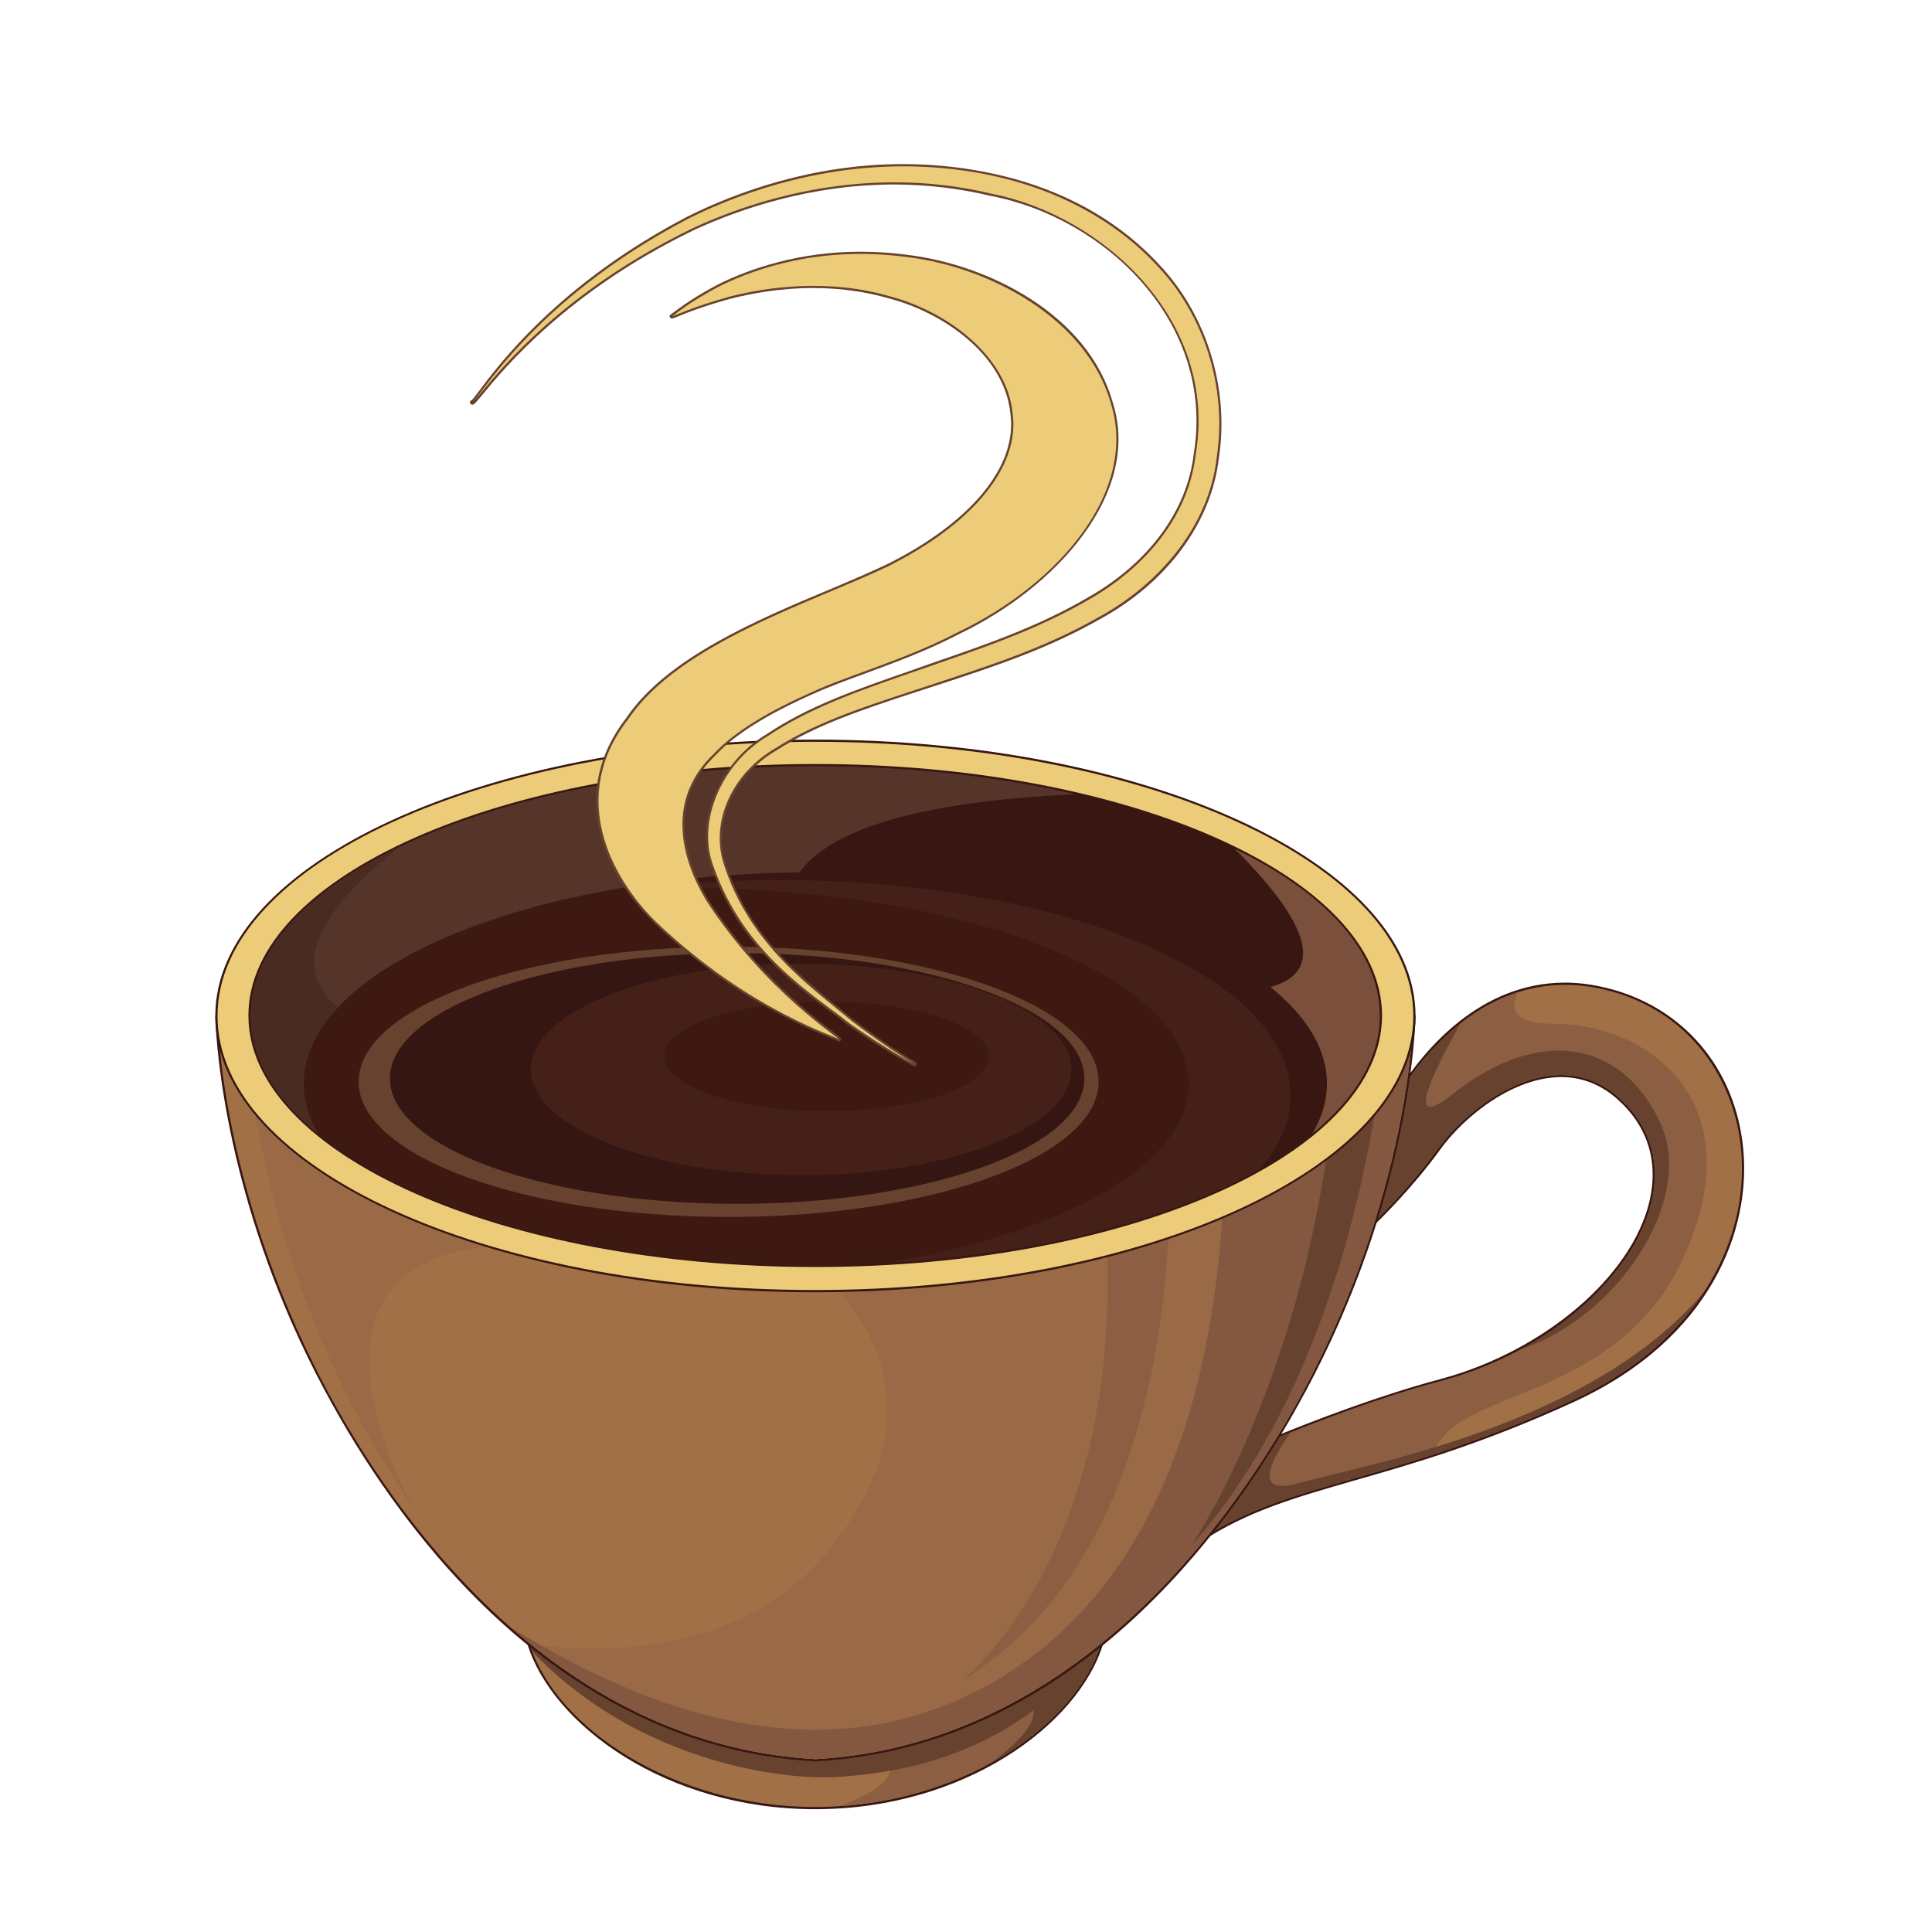 <?xml version="1.0" encoding="UTF-8"?>
<svg id="Layer_1" data-name="Layer 1" xmlns="http://www.w3.org/2000/svg" version="1.1" viewBox="0 0 2100 2100">
  <defs>
    <style>
      .cls-1 {
        fill: #3d1912;
      }

      .cls-1, .cls-2, .cls-3, .cls-4, .cls-5, .cls-6, .cls-7, .cls-8, .cls-9, .cls-10, .cls-11, .cls-12, .cls-13, .cls-14 {
        stroke-width: 0px;
      }

      .cls-2 {
        fill: #381712;
      }

      .cls-3 {
        fill: none;
      }

      .cls-4 {
        fill: #553529;
      }

      .cls-5 {
        fill: #351612;
      }

      .cls-6 {
        fill: #67422e;
      }

      .cls-7 {
        fill: #996a45;
      }

      .cls-8 {
        fill: #7a503c;
      }

      .cls-9 {
        fill: #a17047;
      }

      .cls-10 {
        fill: #8d5f42;
      }

      .cls-11 {
        fill: #845840;
      }

      .cls-12 {
        fill: #4a2b22;
      }

      .cls-13 {
        fill: #442019;
      }

      .cls-14 {
        fill: #eccc78;
      }
    </style>
  </defs>
  <g>
    <path class="cls-2" d="M1196.79,1783.98c-.66,0-1.1.22-1.54.66-95,76.79-199,118.92-308.71,125.06-110.36-6.14-214.36-48.27-309.58-125.5-.44-.44-.88-.44-1.54-.44-.44,0-.88,0-1.32.22-.88.66-1.32,1.76-.88,2.85,26.99,88.2,151.39,179.69,312.87,179.69s285.67-91.27,312.87-179.47c.44-.88,0-1.97-.88-2.63-.44-.22-.88-.44-1.32-.44h0Z"/>
    <path class="cls-9" d="M575.43,1786.17c28.08,91.49,156.44,177.94,310.68,177.94s282.38-86.23,310.68-177.72c-85.79,69.33-189.13,118.92-310.46,125.72-121.55-6.8-225.11-56.39-310.9-125.94h0Z"/>
    <path class="cls-10" d="M912.22,1963.23c142.18-9,257.8-90.61,284.57-176.84-68.89,55.73-149.42,98.73-241.35,116.94,29.62,23.04,1.1,43.66-43.22,59.9h0Z"/>
    <path class="cls-6" d="M575.43,1786.17c1.1,3.07,2.19,6.14,3.29,9.22,117.82,122.87,277.55,139.98,333.06,136.03,61-4.17,139.1-18.43,211.51-72.4,0,0,7.02,19.09-46.73,57.48,61-33.57,105.1-80.96,120.24-130.11-85.79,69.33-189.13,118.92-310.46,125.72-121.55-6.8-225.11-56.39-310.9-125.94h0Z"/>
    <path class="cls-2" d="M1745.09,1073.54c-14.92-3.51-29.62-5.49-43.88-5.49-91.71,0-152.05,71.97-179.69,114.97-.22.22-.44.66-.44.88-7.68,49.15-19.75,99.39-35.76,149.64-.44,1.1,0,2.19.88,2.85.44.22.88.44,1.32.44.66,0,1.32-.22,1.76-.88,13.38-12.73,47.61-46.95,75.48-85.57,27.65-38.4,80.96-79.64,132.3-79.64,22.16,0,42.56,7.9,60.12,23.26,33.57,29.4,45.86,68.02,35.76,111.68-19.31,82.06-115.19,163.46-227.96,193.52-64.94,17.33-136.47,44.54-184.74,64.51-.44.22-.88.44-1.1.88-23.7,38.18-49.15,74.38-76.13,107.29-.66.88-.66,2.19.22,3.07.44.44,1.1.66,1.76.66.44,0,.88,0,1.32-.22,49.59-32.69,101.37-47.61,166.97-66.48,62.31-17.77,139.76-40.15,238.06-85.35,148.54-68.45,192.2-187.15,183.42-275.36-8.56-87.76-66.04-154.68-149.64-174.65h0Z"/>
    <path class="cls-9" d="M1744.43,1075.73c-115.19-27.43-189.35,59.9-220.94,108.61-6.14,39.27-16.89,90.83-35.98,150.07,23.26-22.38,52.44-53.97,75.26-85.57,36.86-50.9,127.69-116.29,195.93-56.61,105.75,92.37-11.41,261.09-193.08,309.14-64.29,17.11-134.5,43.88-184.52,64.51-22.16,36.2-47.61,72.62-76.13,107.29,98.73-64.73,206.46-60.12,405.46-151.83,252.54-116.29,224.23-400.2,34.01-445.62h0Z"/>
    <path class="cls-10" d="M1689.36,1112.81c-44.98,0-48.49-16.46-39.05-34.45-62.31,19.75-104.88,72.18-126.82,105.97-6.14,39.27-16.89,90.83-35.98,150.07,23.26-22.38,52.44-53.97,75.26-85.57,36.86-50.9,127.69-116.29,195.93-56.61,105.75,92.37-11.41,261.09-193.08,309.14-64.29,17.11-134.5,43.88-184.52,64.51-22.16,36.2-47.61,72.62-76.13,107.29,69.99-45.86,144.59-57.05,252.98-92.15,20.62-72.84,199.44-54.85,272.06-214.36,77.89-171.58-41.25-253.85-140.64-253.85h0Z"/>
    <path class="cls-6" d="M1411.37,1612.18c-48.93,13.82-31.38-22.82-8.56-55.07-7.46,3.07-14.92,5.92-21.72,8.78-22.16,36.2-47.61,72.62-76.13,107.29,98.73-64.73,206.46-60.12,405.46-151.83,64.94-30.06,111.24-71.09,141.08-116.29-123.53,145.47-369.26,187.15-440.13,207.12h0Z"/>
    <path class="cls-6" d="M1578.78,1189.39c-50.68,40.15-26.11-15.14,8.56-76.79-28.96,23.04-50.46,50.9-63.85,71.75-6.14,39.27-16.89,90.83-35.98,150.07,23.26-22.38,52.44-53.97,75.26-85.57,36.86-50.9,127.69-116.29,195.93-56.61,87.54,76.57,22.16,205.15-105.75,274.48,107.51-35.98,188.03-163.02,152.93-243.32-39.93-90.83-130.55-110.58-227.09-34.01h0Z"/>
    <path class="cls-2" d="M1536.21,1101.84c-1.32,0-2.41,1.1-2.41,2.41,0,0,0,3.73-.44,10.97-12.94,159.51-297.3,284.57-647.69,284.57s-633.43-125.06-646.37-284.57c-.44-7.24-.44-10.97-.44-10.97,0-1.32-1.1-2.41-2.41-2.41h0c-1.32,0-2.41,1.1-2.41,2.41,0,3.73.22,7.46.44,11.41,2.85,48.05,19.97,219.85,127.69,412.49,76.79,137.79,247.05,371.02,523.94,386.38h.44c276.89-15.36,447.15-248.59,523.94-386.38,107.73-192.86,124.84-364.65,127.69-412.7.22-3.73.44-7.46.44-11.19,0-1.32-1.1-2.41-2.41-2.41h0Z"/>
    <path class="cls-9" d="M885.67,1402.21c-358.51,0-649.23-133.4-649.23-297.95,0,0,1.97,197.47,127.69,422.8,98.51,176.4,272.72,371.24,522.19,385.06,249.47-13.82,423.67-208.66,522.19-385.06,125.72-225.33,127.69-422.8,127.69-422.8,0,164.56-292.03,297.95-650.54,297.95h0Z"/>
    <path class="cls-7" d="M533.52,1354.38c-116.72-34.67-207.78-86.01-256.71-146.56,23.04,132.74,73.06,287.86,175.31,435.52,0,0-157.53-266.36,81.4-288.96h0Z"/>
    <path class="cls-7" d="M911.34,1401.77c65.82,77.45,78.33,169.82-6.58,278.43-71.31,91.27-186.93,124.4-327.57,107.29,85.57,68.89,188.47,117.82,309.14,124.62,249.47-13.82,423.67-208.66,522.19-385.06,125.72-225.33,127.69-422.8,127.69-422.8,0,160.61-278.21,291.37-624.87,297.52h0Z"/>
    <path class="cls-11" d="M1328.65,1322.13c-12.51,194.39-70.65,395.37-236.52,498.71-175.53,109.05-367.95,53.54-538.21-52.88,89.74,78.99,200.54,136.91,332.4,144.15,249.47-13.82,423.67-208.66,522.19-385.06,109.48-196.37,125.06-371.46,127.26-413.36-5.7,82.28-84.25,156-207.12,208.44h0Z"/>
    <path class="cls-11" d="M1535.99,1108.64c.22-2.85.22-4.39.22-4.39,0,1.32,0,2.85-.22,4.39h0Z"/>
    <path class="cls-11" d="M1535.77,1113.69c.22-1.76.22-3.29.22-5.05,0,1.32,0,3.07-.22,5.05h0Z"/>
    <path class="cls-10" d="M1045.18,1827.2c167.85-102.9,215.68-314.85,224.89-482.7-21.28,7.02-43.66,13.6-66.7,19.53,10.75,332.62-158.19,463.17-158.19,463.17h0Z"/>
    <path class="cls-6" d="M1441.65,1258.72c-39.05,263.29-146.78,421.48-146.78,421.48,124.62-139.98,177.5-337.89,199.66-471.29-14.26,17.55-32.03,34.23-52.88,49.81h0Z"/>
    <path class="cls-2" d="M885.67,803.89c-359.39,0-651.64,134.72-651.64,300.37s292.25,300.37,651.64,300.37,652.95-134.72,652.95-300.37-292.91-300.37-652.95-300.37h0Z"/>
    <path class="cls-14" d="M885.67,806.3c-358.51,0-649.23,133.4-649.23,297.95s290.71,297.95,649.23,297.95,650.54-133.4,650.54-297.95-292.03-297.95-650.54-297.95h0Z"/>
    <path class="cls-2" d="M886.11,830.44c-339.64,0-616.09,122.65-616.09,273.38s276.45,273.38,616.09,273.38,616.09-122.65,616.09-273.38-276.23-273.38-616.09-273.38h0Z"/>
    <path class="cls-13" d="M847.27,956.6c-293.35,0-533.6,95.88-554,217.43,70.21,115.63,308.92,200.76,592.84,200.76,196.37,0,371.02-40.81,483.35-104,21.5-25.01,33.35-52,33.35-80.08,0-129.23-248.81-234.11-555.54-234.11h0Z"/>
    <path class="cls-1" d="M743.05,965.15c-195.27,0-366.63,39.49-464.05,98.95-4.17,12.94-6.58,26.33-6.58,39.71,0,149.64,274.7,270.97,613.68,270.97,26.99,0,53.54-.88,79.64-2.19,192.2-33.13,326.48-107.73,326.48-194.61,0-117.6-245.96-212.82-549.18-212.82h0Z"/>
    <path class="cls-6" d="M791.98,1029c-222.26,0-402.17,65.82-402.17,146.78s179.91,147,402.17,147,402.17-65.82,402.17-147-180.13-146.78-402.17-146.78h0Z"/>
    <path class="cls-5" d="M801.2,1036.02c-208.44,0-377.38,61-377.38,136.25s168.94,136.25,377.38,136.25,377.38-61,377.38-136.25-168.94-136.25-377.38-136.25h0Z"/>
    <path class="cls-13" d="M870.75,1047.43c-162.14,0-293.79,51.56-293.79,114.97s131.64,114.97,293.79,114.97,293.79-51.56,293.79-114.97-131.64-114.97-293.79-114.97h0Z"/>
    <path class="cls-1" d="M898.39,1088.68c-97.64,0-176.62,26.55-176.62,59.46s78.99,59.68,176.62,59.68,176.62-26.77,176.62-59.68-78.99-59.46-176.62-59.46h0Z"/>
    <path class="cls-4" d="M272.43,1103.82c0,46.51,26.55,90.18,73.28,128.57-10.31-17.55-15.8-35.76-15.8-54.41,0-124.62,239.81-225.99,539.08-229.72,41.69-57.7,169.38-78.99,300.15-84.91-84.69-19.53-180.79-30.5-283.03-30.5-338.98,0-613.68,121.33-613.68,270.97h0Z"/>
    <path class="cls-12" d="M272.43,1103.82c0,46.51,26.55,90.18,73.28,128.57-10.31-17.55-15.8-35.76-15.8-54.41,0-29.18,13.38-57.27,37.52-82.94-59.24-48.71-8.34-115.41,67.36-174.65-100.71,48.27-162.36,112.56-162.36,183.42h0Z"/>
    <path class="cls-8" d="M1342.04,922.59c93.91,93.69,89.3,136.25,38.83,150.29,39.27,31.59,61.43,67.14,61.43,105.1,0,18.65-5.49,36.86-15.8,54.19,46.73-38.18,73.28-81.84,73.28-128.35,0-69.77-59.68-133.4-157.75-181.23h0Z"/>
    <path class="cls-6" d="M985.28,276.87c-16.67-2.19-33.35-3.29-49.81-3.29-67.36,0-120.02,18.65-152.27,34.23-28.96,14.92-44.32,26.77-51.12,31.81-1.1.88-1.97,1.54-2.41,1.76-.44.22-.88.44-1.1.66-.88.88-1.1,2.19-.22,3.07.44.66,1.1,1.1,1.97,1.1s1.76-.22,5.92-1.97c8.34-3.51,27.86-11.41,57.92-19.53,20.4-5.27,52.66-11.63,89.96-11.63,28.96,0,56.83,3.95,82.72,11.41,58.8,15.58,125.06,61.43,131.42,125.06,7.9,56.61-42.13,117.82-133.84,163.68-17.99,8.56-39.05,17.55-61.43,26.99-79.21,33.13-177.72,74.6-221.82,139.54-63.41,80.96-26.33,168.29,29.62,223.36,56.39,54.19,121.11,96.32,192.42,125.28,2.85,1.1,5.49,2.19,6.58,2.85.44.44,1.1.88,1.97.88h.22c.88-.22,1.76-.88,2.19-1.76.44-1.97.22-2.19-7.24-7.9-20.84-15.58-84.03-63.41-136.47-143.71-21.72-35.76-49.59-103.78,7.46-157.97,20.84-22.38,55.29-44.1,105.32-66.26,16.24-7.46,35.98-14.7,56.83-22.38,31.59-11.63,67.58-24.79,102.02-42.78,107.07-51.12,198.78-154.24,167.41-251.88-26.77-95.44-134.94-150.07-224.23-160.61h0Z"/>
    <path class="cls-14" d="M985.06,279.29c-93.47-12.29-163.24,12.51-200.76,30.72-38.4,19.75-53.32,34.45-53.97,33.79.44.66,21.72-10.09,63.19-21.5,41.25-10.53,107.29-19.53,173.77-.22,66.04,17.55,127.48,67.36,133.4,127.04,8.12,59.9-45.64,121.33-135.15,166.31-82.06,39.27-226.43,83.16-282.38,165.87-66.48,84.91-18.21,173.33,29.18,220.07,102.9,98.73,201.85,126.82,199.44,128.35,2.85-.22-78.77-50.9-143.27-149.64-29.84-48.93-43.88-112.12,7.68-161.04,23.48-25.01,61.87-46.95,106.19-66.7,41.03-18.87,101.37-35.11,158.85-65.16,112.78-53.97,195.93-155.78,166.09-249.03-25.89-91.71-131.86-148.32-222.26-158.85h0Z"/>
    <path class="cls-6" d="M1082.92,189.55c-32.91-7.46-67.14-11.19-101.15-11.19-98.73,0-181.45,30.72-233.67,56.61-140.42,73.06-206.46,161.92-228.18,191.1-3.07,3.95-5.7,7.68-7.02,8.78-.22,0-.66.22-.88.44-1.1.44-1.54,1.97-1.1,3.07.44.88,1.54,1.54,2.41,1.54,1.97,0,3.29-1.54,10.97-10.75,22.82-27.86,92.37-112.78,230.82-179.47,48.71-22.38,125.94-49.15,216.99-49.15,35.76,0,71.09,4.39,105.32,12.51,124.18,23.92,243.76,138.01,220.07,280.62-7.24,61.87-49.37,118.7-115.41,156-53.1,31.16-110.36,50.9-165.87,69.99l-29.18,10.31c-55.73,19.31-108.61,37.74-153.37,67.8-51.78,30.5-78.99,95.22-60.56,144.37,28.74,82.06,86.67,125.5,128.79,157.1,7.24,5.27,14.04,10.31,19.97,15.14,24.57,17.33,47.83,31.81,69.11,43.22.88.44,1.54.88,1.76,1.1.44.22.88.44,1.32.44h.44c1.32-.22,2.19-1.54,1.97-2.85-.22-1.1-.44-1.32-3.29-3.07-20.4-12.29-42.78-27.65-66.04-45.42-5.49-4.61-11.41-9.43-17.55-14.48-40.81-33.13-96.76-78.33-120.89-155.56-14.04-44.32,9.43-95.88,56.17-122.65,42.56-27.43,95-44.54,150.29-62.75l28.52-9.22c56.61-18.65,115.19-37.74,172.02-70.21,73.06-39.71,121.33-105.32,129.23-175.53,11.41-74.6-13.16-154.68-64.07-208.88-56.61-61.87-128.13-87.98-177.94-98.95h0Z"/>
    <path class="cls-14" d="M1082.26,191.74c-127.91-28.52-247.05,2.85-333.06,45.42-174.21,90.62-233.23,205.15-236.08,200.1,2.41,5.05,67.58-106.19,241.13-189.79,85.35-39.27,201.85-66.26,323.63-36.86,119.14,23.04,246.39,136.47,221.82,283.25-8.12,70.43-58.36,125.06-116.29,157.97-58.36,34.01-121.77,54.63-181.67,75.48-59.9,20.84-118.26,39.93-166.97,72.62-50.68,29.84-77.45,93.03-59.46,141.3,33.57,95.66,107.51,138.88,148.1,171.14,44.1,30.94,70.87,44.1,70.65,44.32.22-.22-25.89-14.7-68.67-47.17-38.84-33.35-110.8-80.96-138.88-171.14-14.48-44.98,9.22-98.07,57.05-125.5,46.29-29.62,104.22-47.39,164.34-67.14,60.12-19.97,124.84-39.71,186.5-75.04,61.21-33.13,119.36-95.22,128.13-173.55,11.63-76.13-14.04-154.46-63.41-206.9-48.71-53.32-113.65-84.47-176.84-98.51h0Z"/>
  </g>
  <rect class="cls-3" width="2100" height="2100"/>
</svg>